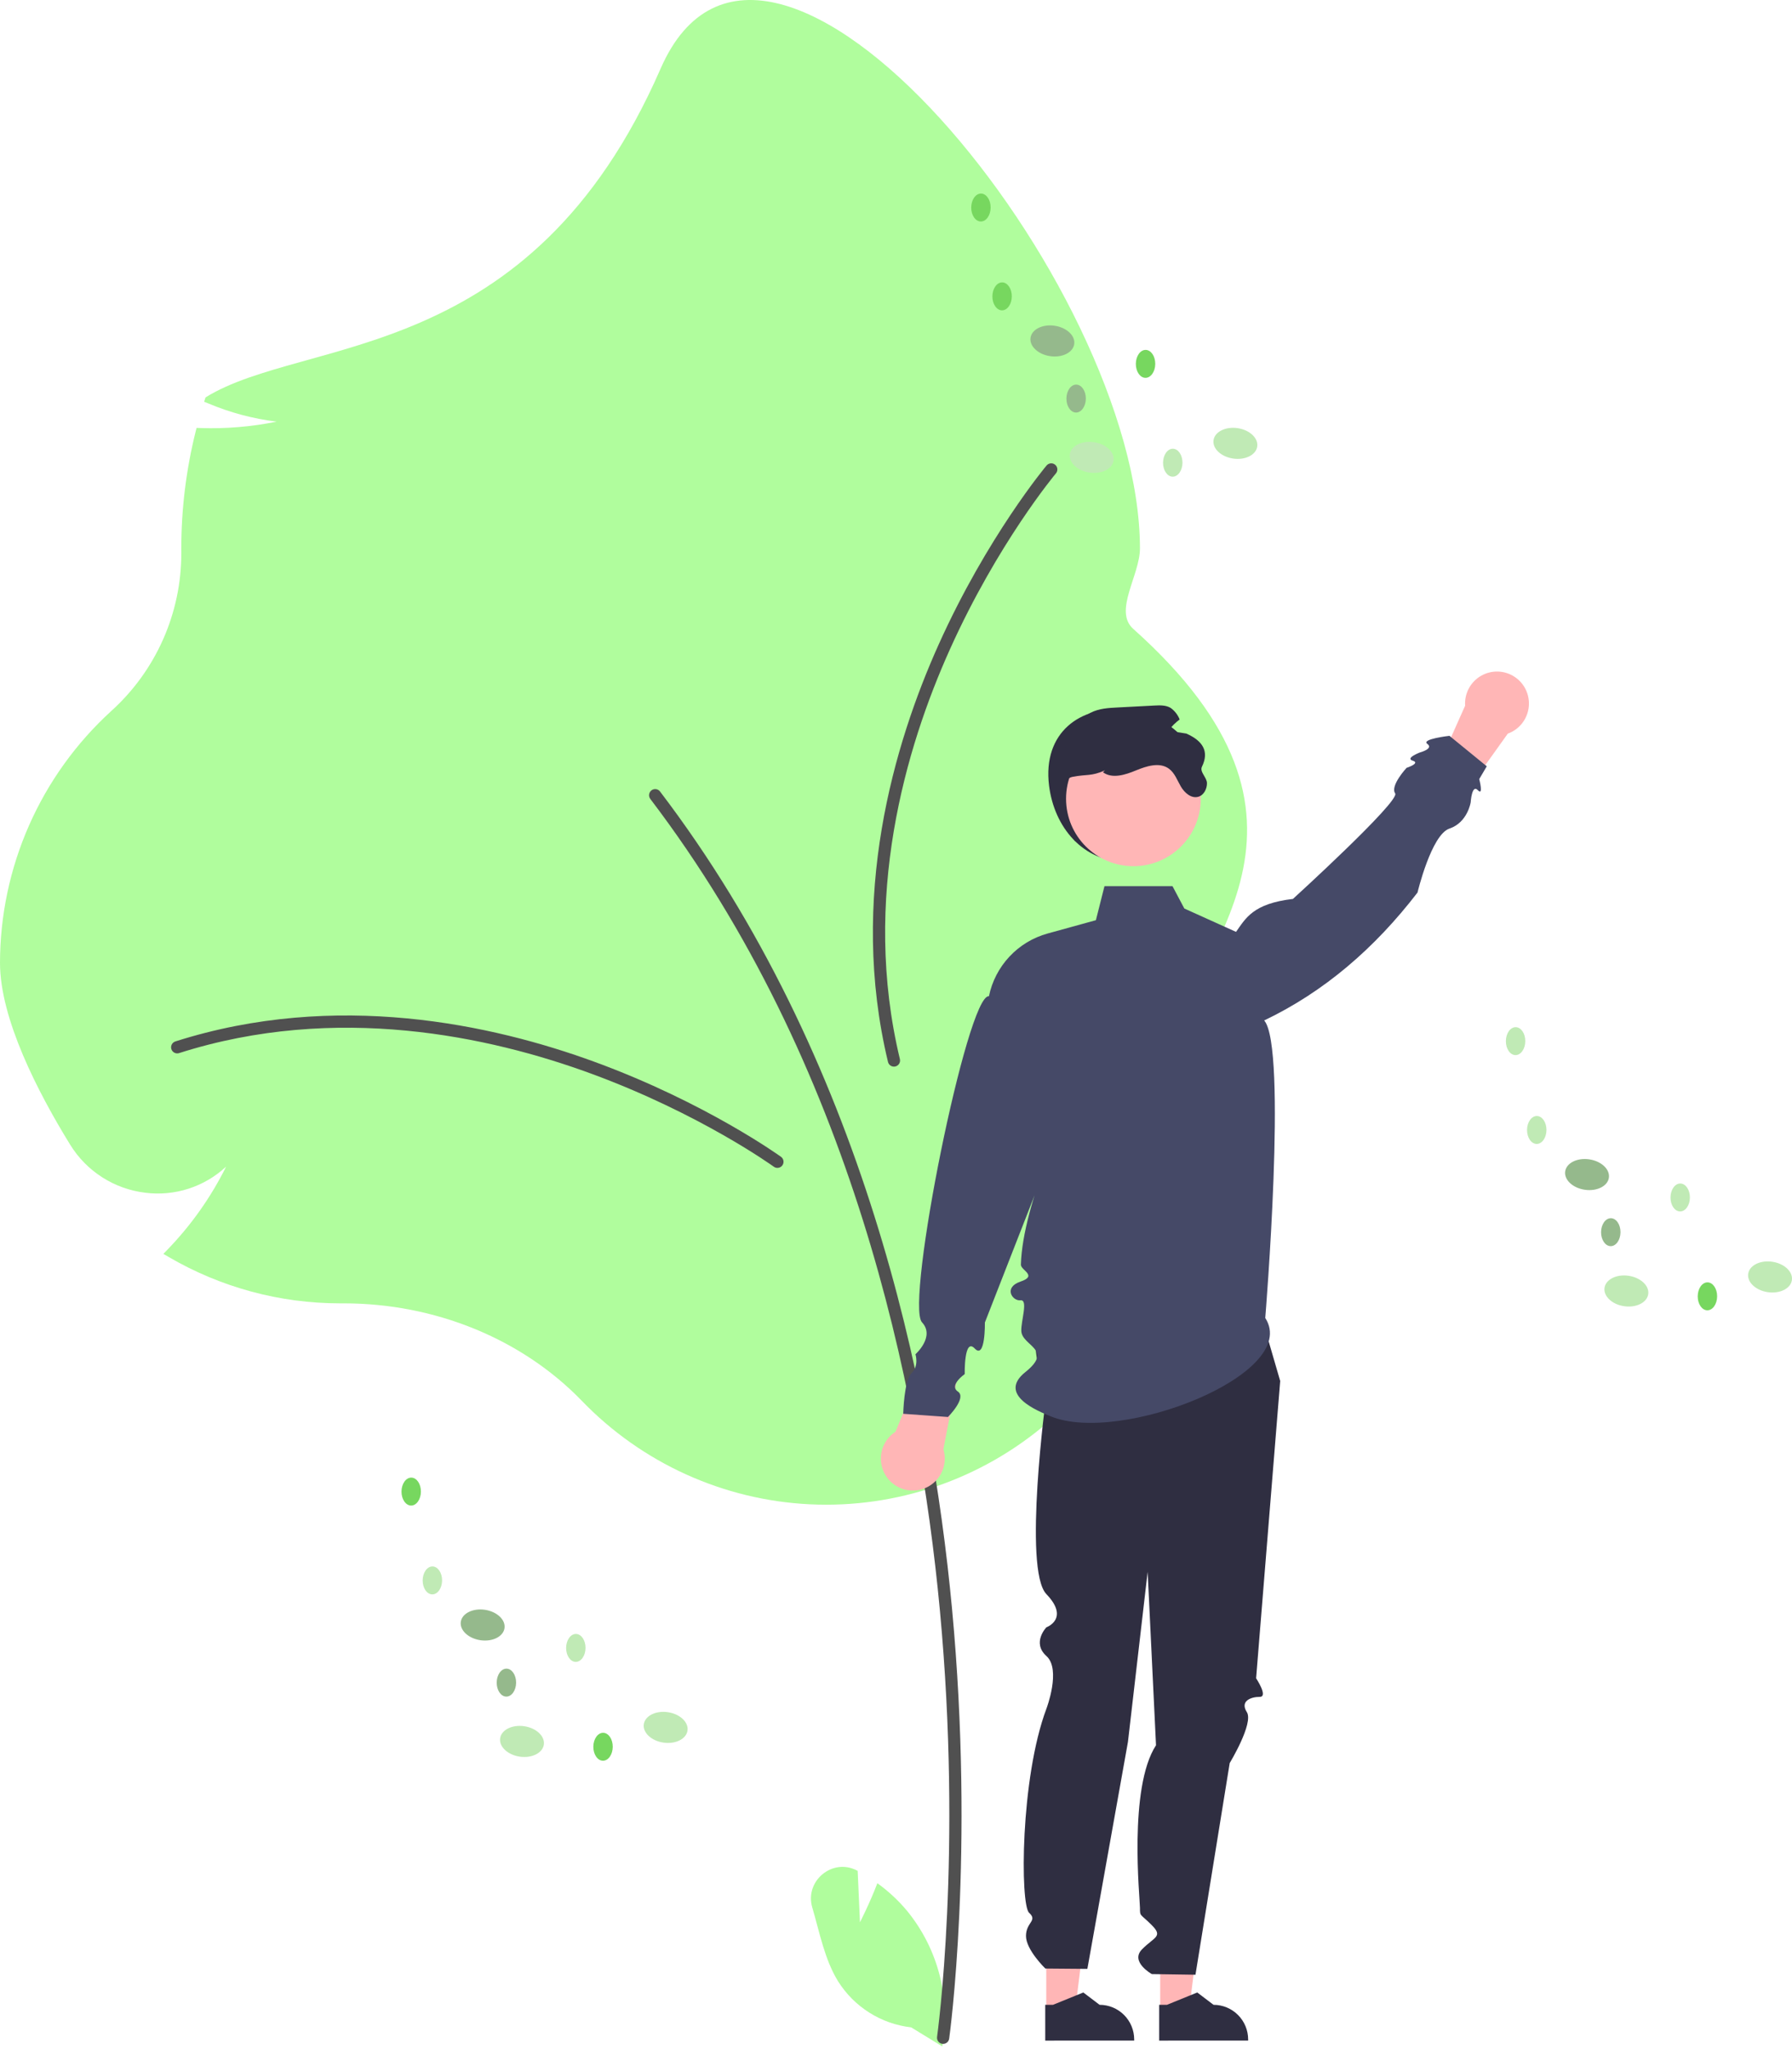 <svg width="266" height="304" viewBox="0 0 266 304" fill="none" xmlns="http://www.w3.org/2000/svg">
<g clip-path="url(#clip0_75_48)">
<path d="M127.651 285.189L127.312 277.562C127.277 277.543 127.242 277.525 127.207 277.506C123.574 275.599 119.411 279.052 120.571 282.989C121.663 286.693 122.396 290.687 124.394 293.929C125.575 295.812 127.164 297.406 129.044 298.591C130.924 299.776 133.046 300.523 135.253 300.776L139.868 303.603C140.502 300.071 140.362 296.443 139.459 292.97C138.556 289.496 136.911 286.26 134.638 283.484C133.348 281.94 131.868 280.564 130.233 279.389C129.128 282.305 127.651 285.189 127.651 285.189Z" fill="#B0FD9D"/>
<path d="M86.332 207.789C77.447 198.62 64.571 193.362 51.006 193.362L50.482 193.363C41.547 193.366 32.772 190.995 25.053 186.492L24.25 186.023L24.897 185.356C28.399 181.731 31.324 177.588 33.568 173.073C31.974 174.56 30.073 175.678 28 176.348C25.926 177.019 23.731 177.225 21.569 176.952C19.286 176.68 17.095 175.894 15.16 174.653C13.224 173.413 11.594 171.75 10.393 169.789C5.652 162.092 7.62939e-06 151.17 7.62939e-06 142.85C0.007 135.817 1.479 128.863 4.321 122.431C7.163 115.999 11.313 110.23 16.507 105.492C19.795 102.525 22.422 98.899 24.215 94.848C26.009 90.798 26.929 86.415 26.916 81.985L26.913 81.355C26.912 75.522 27.624 69.712 29.034 64.052L29.177 63.481L29.765 63.501C33.554 63.63 37.346 63.312 41.061 62.554C37.576 62.127 34.167 61.219 30.93 59.858L30.298 59.602L30.512 58.954C45.302 49.792 78.685 54.537 98.061 10.178C113.773 -25.791 169.21 42.108 169.21 81.355C169.21 85.359 165.249 90.651 168.214 93.298C200.267 121.911 178.151 140.285 171.178 158.773C169.523 163.16 173.111 167.975 173.111 172.721C173.111 173.526 173.09 174.357 173.05 175.191L172.988 176.474L171.919 175.762C169.805 174.376 167.845 172.768 166.073 170.964C167.911 175.197 168.778 179.788 168.608 184.4C168.439 189.012 167.238 193.527 165.095 197.613C161.736 203.957 158.486 208.499 155.436 211.111C145.665 219.477 133.07 223.793 120.225 223.175C107.38 222.558 95.256 217.054 86.332 207.789Z" fill="#B0FD9D"/>
<path d="M139.996 303.227C140.214 303.227 140.425 303.148 140.59 303.004C140.755 302.861 140.863 302.663 140.894 302.447C140.932 302.175 144.71 274.912 141.317 238.677C138.184 205.213 128.12 157.014 97.975 117.428C97.903 117.333 97.813 117.253 97.71 117.193C97.607 117.133 97.493 117.094 97.374 117.078C97.256 117.062 97.136 117.069 97.021 117.099C96.905 117.13 96.797 117.183 96.702 117.255C96.607 117.328 96.528 117.418 96.468 117.521C96.407 117.624 96.368 117.738 96.353 117.857C96.337 117.975 96.344 118.095 96.375 118.211C96.406 118.326 96.459 118.434 96.531 118.529C126.416 157.773 136.398 205.619 139.509 238.846C142.883 274.87 139.134 301.921 139.096 302.19C139.078 302.319 139.087 302.451 139.124 302.575C139.161 302.7 139.224 302.816 139.31 302.914C139.395 303.012 139.5 303.091 139.619 303.145C139.737 303.199 139.866 303.227 139.996 303.227Z" fill="#505050"/>
<path d="M115.396 173.265C115.587 173.265 115.774 173.205 115.93 173.092C116.085 172.979 116.2 172.82 116.26 172.638C116.319 172.455 116.319 172.259 116.26 172.076C116.201 171.894 116.085 171.735 115.93 171.622C115.821 171.542 104.793 163.592 88.306 157.552C73.065 151.969 49.89 146.907 26.031 154.505C25.917 154.541 25.811 154.599 25.72 154.676C25.629 154.753 25.553 154.847 25.499 154.953C25.444 155.059 25.41 155.175 25.4 155.294C25.39 155.413 25.403 155.533 25.439 155.647C25.476 155.76 25.534 155.866 25.611 155.957C25.688 156.048 25.782 156.123 25.888 156.178C25.994 156.233 26.11 156.266 26.229 156.276C26.348 156.286 26.468 156.273 26.581 156.236C49.952 148.794 72.707 153.772 87.682 159.258C103.933 165.212 114.755 173.014 114.863 173.092C115.017 173.205 115.204 173.265 115.396 173.265Z" fill="#505050"/>
<path d="M156.948 69.714C156.962 69.522 156.915 69.331 156.814 69.168C156.712 69.005 156.562 68.879 156.385 68.806C156.207 68.734 156.011 68.719 155.825 68.765C155.639 68.811 155.472 68.915 155.348 69.062C155.261 69.165 146.541 79.599 139.333 95.617C132.67 110.425 125.956 133.19 131.812 157.548C131.868 157.782 132.015 157.985 132.22 158.11C132.426 158.236 132.673 158.275 132.907 158.219C133.141 158.162 133.343 158.015 133.469 157.81C133.594 157.605 133.633 157.357 133.577 157.123C127.842 133.264 134.442 110.913 140.989 96.363C148.094 80.573 156.651 70.335 156.736 70.233C156.86 70.087 156.934 69.905 156.948 69.714Z" fill="#505050"/>
<path d="M155.719 116.555C156.485 122.738 160.767 127.837 166.995 127.837C169.985 127.837 172.853 126.648 174.968 124.532C177.083 122.417 178.271 119.547 178.271 116.555C178.271 110.323 173.195 105.848 166.995 105.272C160.415 104.661 154.736 108.615 155.719 116.555Z" fill="#2F2E41"/>
<path d="M172.217 298.258L176.511 298.257L178.554 281.685L172.216 281.686L172.217 298.258Z" fill="#FFB6B6"/>
<path d="M172.066 302.74L185.271 302.739V302.572C185.271 301.208 184.729 299.9 183.765 298.936C182.801 297.971 181.494 297.43 180.131 297.429L177.719 295.599L173.219 297.43L172.066 297.43L172.066 302.74Z" fill="#2F2E41"/>
<path d="M155.304 298.258L159.598 298.257L161.64 281.685L155.303 281.686L155.304 298.258Z" fill="#FFB6B6"/>
<path d="M155.153 302.74L168.357 302.739V302.572C168.357 301.208 167.815 299.9 166.852 298.936C165.888 297.971 164.581 297.43 163.218 297.429L160.805 295.599L156.305 297.43L155.152 297.43L155.153 302.74Z" fill="#2F2E41"/>
<path d="M186.994 194.463L190.029 204.878L186.453 248.986C186.453 248.986 188.295 251.743 186.994 251.743C185.693 251.743 184.024 252.355 185.075 254.002C186.126 255.649 182.534 261.561 182.534 261.561L177.453 292.967L170.978 292.872C170.978 292.872 167.686 291.037 169.534 289.181C171.381 287.326 172.682 287.326 170.947 285.59C169.213 283.855 169.213 284.377 169.213 283.031C169.213 281.685 167.475 265.233 171.596 258.922L170.354 233.192L167.429 258.43L161.406 292.099L155.169 292.048C155.169 292.048 152.288 289.27 152.294 287.213C152.299 285.156 154.074 284.986 152.753 283.769C151.432 282.553 151.432 263.866 155.335 253.479C155.335 253.479 157.543 247.676 155.33 245.687C153.117 243.698 155.327 241.423 155.327 241.423C155.327 241.423 158.832 240.155 155.324 236.502C151.816 232.85 155.305 207.017 155.305 207.017C155.305 207.017 151.47 196.589 155.354 192.489C159.238 188.388 186.994 194.463 186.994 194.463Z" fill="#2F2E41"/>
<path d="M132.925 212.407L138.341 199.309L142.608 201.682L140.031 215.005C140.289 215.849 140.307 216.748 140.082 217.602C139.858 218.455 139.399 219.229 138.759 219.837C138.119 220.444 137.322 220.86 136.458 221.039C135.594 221.218 134.698 221.153 133.869 220.85C133.04 220.547 132.313 220.019 131.768 219.325C131.223 218.631 130.882 217.798 130.784 216.921C130.686 216.044 130.834 215.156 131.212 214.359C131.59 213.561 132.183 212.885 132.925 212.407Z" fill="#FFB6B6"/>
<path d="M223.813 108.838L215.572 120.367L211.952 117.089L217.48 104.697C217.419 103.816 217.606 102.936 218.018 102.156C218.43 101.375 219.052 100.725 219.813 100.279C220.574 99.832 221.444 99.608 222.326 99.629C223.208 99.65 224.067 99.918 224.805 100.401C225.544 100.884 226.133 101.563 226.506 102.363C226.88 103.162 227.023 104.05 226.92 104.927C226.817 105.804 226.472 106.634 225.923 107.325C225.374 108.016 224.643 108.54 223.813 108.838Z" fill="#FFB6B6"/>
<path d="M187.812 195.531C193.157 203.827 166.287 214.356 155.977 210.129C154.172 209.389 147.962 206.944 152.207 203.555C156.451 200.166 151.715 199.689 151.603 197.482C151.528 196.007 152.669 192.772 151.478 192.91C150.287 193.049 148.894 191.009 151.487 190.131C154.081 189.254 151.515 188.453 151.538 187.62C151.786 178.527 158.758 164.063 158.758 164.063L146.194 196.199C146.194 196.199 146.287 201.758 144.685 200.06C143.083 198.361 143.199 203.859 143.199 203.859C143.199 203.859 140.817 205.523 142.187 206.449C143.557 207.375 140.712 210.222 140.712 210.222L134.074 209.747C134.074 209.747 134.177 204.813 135.311 203.722C136.444 202.63 135.888 200.913 135.888 200.913C135.888 200.913 138.839 198.3 136.86 196.177C134.316 193.448 143.593 147.346 146.794 147.803C147.247 145.599 148.3 143.563 149.837 141.92C151.374 140.277 153.334 139.092 155.503 138.494L162.672 136.519L163.946 131.465H174.041L175.799 134.786L183.475 138.251C184.92 136.21 186.001 134.06 191.921 133.362C191.921 133.362 207.873 118.84 207.094 117.706C206.315 116.572 208.788 113.917 208.788 113.917C208.788 113.917 210.9 113.226 209.708 112.856C208.516 112.487 210.769 111.633 210.769 111.633C210.769 111.633 212.855 111.085 211.871 110.363C210.887 109.641 215.155 109.166 215.155 109.166L220.691 113.686L219.572 115.585C219.572 115.585 220.255 118.17 219.364 117.227C218.474 116.283 218.306 119.022 218.306 119.022C218.306 119.022 217.851 122.021 215.155 122.925C212.458 123.828 210.413 132.414 210.413 132.414C204.053 140.688 196.548 147.142 187.653 151.391C191.12 155.372 187.812 195.531 187.812 195.531Z" fill="#454967"/>
<path d="M168.241 128.507C173.763 128.507 178.24 124.028 178.24 118.502C178.24 112.977 173.763 108.497 168.241 108.497C162.719 108.497 158.242 112.977 158.242 118.502C158.242 124.028 162.719 128.507 168.241 128.507Z" fill="#FFB6B6"/>
<path d="M157.887 119.592C158.204 121.766 160.056 124.799 159.622 124.799C159.189 124.799 156.105 115.837 159.189 115.253C161.425 114.829 161.925 115.201 164.015 114.294L163.72 114.571C165.104 115.578 167.029 114.958 168.608 114.302C170.191 113.652 172.112 113.031 173.5 114.033C174.372 114.663 174.74 115.756 175.282 116.685C175.825 117.618 176.826 118.499 177.859 118.212C178.687 117.982 179.164 117.054 179.16 116.194C179.155 115.335 178.037 114.518 178.414 113.747C179.53 111.463 178.526 109.905 176.093 108.83C175.209 108.696 174.324 108.559 173.439 108.418C173.903 107.776 174.465 107.21 175.105 106.743C174.834 106.05 174.367 105.451 173.76 105.02C173.053 104.6 172.177 104.63 171.358 104.673C169.527 104.769 167.699 104.864 165.872 104.96C164.518 105.029 163.118 105.112 161.908 105.732C160.399 106.509 159.41 108.023 158.69 109.564C157.076 113.027 157.332 115.813 157.887 119.592Z" fill="#2F2E41"/>
<path d="M80.727 258.828C80.908 257.581 79.603 256.359 77.812 256.098C76.021 255.838 74.422 256.637 74.241 257.884C74.059 259.13 75.364 260.352 77.155 260.613C78.947 260.874 80.545 260.074 80.727 258.828Z" fill="#C0EAB5"/>
<path d="M102.051 256.746C102.233 255.499 100.928 254.277 99.137 254.016C97.346 253.755 95.747 254.555 95.565 255.801C95.384 257.048 96.689 258.27 98.48 258.531C100.271 258.792 101.87 257.992 102.051 256.746Z" fill="#C0EAB5"/>
<path d="M74.887 241.554C75.069 240.307 73.764 239.085 71.972 238.824C70.181 238.563 68.582 239.363 68.401 240.609C68.22 241.856 69.525 243.078 71.316 243.339C73.107 243.599 74.706 242.8 74.887 241.554Z" fill="#95B98C"/>
<path d="M65.621 234.478C65.63 233.333 64.992 232.4 64.196 232.394C63.4 232.388 62.748 233.311 62.74 234.456C62.731 235.6 63.369 236.533 64.165 236.539C64.96 236.545 65.612 235.622 65.621 234.478Z" fill="#C0EAB5"/>
<path d="M62.479 221.298C62.487 220.154 61.849 219.221 61.054 219.215C60.258 219.209 59.606 220.132 59.597 221.277C59.589 222.421 60.227 223.354 61.022 223.36C61.818 223.366 62.47 222.443 62.479 221.298Z" fill="#77D75F"/>
<path d="M86.915 244.493C86.923 243.349 86.285 242.416 85.49 242.41C84.694 242.404 84.042 243.327 84.033 244.471C84.025 245.616 84.662 246.549 85.458 246.555C86.254 246.561 86.906 245.638 86.915 244.493Z" fill="#C0EAB5"/>
<path d="M76.61 249.641C76.618 248.497 75.98 247.564 75.184 247.558C74.389 247.552 73.737 248.475 73.728 249.62C73.719 250.764 74.357 251.697 75.153 251.703C75.949 251.709 76.601 250.786 76.61 249.641Z" fill="#95B98C"/>
<path d="M90.955 259.157C90.963 258.012 90.325 257.079 89.529 257.073C88.734 257.067 88.082 257.99 88.073 259.135C88.064 260.279 88.703 261.212 89.498 261.218C90.294 261.224 90.946 260.301 90.955 259.157Z" fill="#77D75F"/>
<path d="M244.658 192.001C244.84 190.755 243.535 189.533 241.744 189.272C239.953 189.011 238.354 189.81 238.172 191.057C237.991 192.304 239.296 193.526 241.087 193.787C242.878 194.047 244.477 193.248 244.658 192.001Z" fill="#C0EAB5"/>
<path d="M265.983 189.919C266.165 188.673 264.859 187.451 263.068 187.19C261.277 186.929 259.678 187.728 259.497 188.975C259.316 190.222 260.621 191.444 262.412 191.705C264.203 191.965 265.802 191.166 265.983 189.919Z" fill="#C0EAB5"/>
<path d="M238.819 174.727C239 173.48 237.695 172.258 235.904 171.998C234.113 171.737 232.514 172.536 232.333 173.783C232.151 175.03 233.456 176.252 235.247 176.512C237.038 176.773 238.637 175.974 238.819 174.727Z" fill="#95B98C"/>
<path d="M229.553 167.651C229.562 166.507 228.923 165.574 228.128 165.568C227.332 165.562 226.68 166.485 226.671 167.629C226.663 168.774 227.301 169.707 228.096 169.713C228.892 169.719 229.544 168.796 229.553 167.651Z" fill="#C0EAB5"/>
<path d="M226.411 154.472C226.419 153.327 225.781 152.395 224.985 152.389C224.19 152.383 223.538 153.306 223.529 154.45C223.52 155.595 224.158 156.527 224.954 156.533C225.75 156.539 226.402 155.616 226.411 154.472Z" fill="#C0EAB5"/>
<path d="M250.846 177.667C250.855 176.522 250.217 175.589 249.421 175.583C248.626 175.577 247.974 176.5 247.965 177.645C247.956 178.789 248.594 179.722 249.39 179.728C250.186 179.734 250.838 178.811 250.846 177.667Z" fill="#C0EAB5"/>
<path d="M240.541 182.815C240.55 181.67 239.912 180.738 239.116 180.732C238.321 180.726 237.668 181.649 237.66 182.793C237.651 183.938 238.289 184.87 239.085 184.876C239.881 184.882 240.533 183.959 240.541 182.815Z" fill="#95B98C"/>
<path d="M254.886 192.33C254.895 191.186 254.257 190.253 253.461 190.247C252.666 190.241 252.013 191.164 252.005 192.308C251.996 193.453 252.634 194.386 253.43 194.392C254.226 194.398 254.878 193.475 254.886 192.33Z" fill="#77D75F"/>
<path d="M165.295 68.329C165.476 67.082 164.171 65.86 162.38 65.6C160.589 65.339 158.99 66.138 158.809 67.385C158.627 68.632 159.932 69.854 161.723 70.114C163.514 70.375 165.113 69.576 165.295 68.329Z" fill="#C0EAB5"/>
<path d="M186.619 66.247C186.801 65 185.496 63.778 183.705 63.517C181.914 63.257 180.315 64.056 180.133 65.303C179.952 66.549 181.257 67.772 183.048 68.032C184.839 68.293 186.438 67.494 186.619 66.247Z" fill="#C0EAB5"/>
<path d="M159.455 51.055C159.637 49.808 158.332 48.586 156.54 48.325C154.749 48.065 153.15 48.864 152.969 50.111C152.788 51.357 154.093 52.579 155.884 52.84C157.675 53.101 159.274 52.301 159.455 51.055Z" fill="#95B98C"/>
<path d="M150.189 43.979C150.198 42.834 149.56 41.902 148.764 41.896C147.968 41.89 147.316 42.813 147.308 43.957C147.299 45.102 147.937 46.034 148.733 46.041C149.528 46.047 150.18 45.123 150.189 43.979Z" fill="#77D75F"/>
<path d="M147.047 30.8C147.055 29.655 146.417 28.722 145.622 28.716C144.826 28.71 144.174 29.633 144.165 30.778C144.157 31.922 144.795 32.855 145.59 32.861C146.386 32.867 147.038 31.944 147.047 30.8Z" fill="#77D75F"/>
<path d="M171.483 53.994C171.491 52.85 170.853 51.917 170.058 51.911C169.262 51.905 168.61 52.828 168.601 53.973C168.592 55.117 169.23 56.05 170.026 56.056C170.822 56.062 171.474 55.139 171.483 53.994Z" fill="#77D75F"/>
<path d="M161.178 59.143C161.186 57.998 160.548 57.066 159.752 57.059C158.957 57.053 158.305 57.976 158.296 59.121C158.287 60.265 158.925 61.198 159.721 61.204C160.517 61.21 161.169 60.287 161.178 59.143Z" fill="#95B98C"/>
<path d="M175.523 68.658C175.531 67.513 174.893 66.581 174.097 66.575C173.302 66.569 172.65 67.492 172.641 68.636C172.632 69.781 173.27 70.713 174.066 70.719C174.862 70.725 175.514 69.802 175.523 68.658Z" fill="#C0EAB5"/>
</g>
<defs>
<clipPath id="clip0_75_48">
<rect width="266" height="304" fill="white"/>
</clipPath>
</defs>
</svg>

